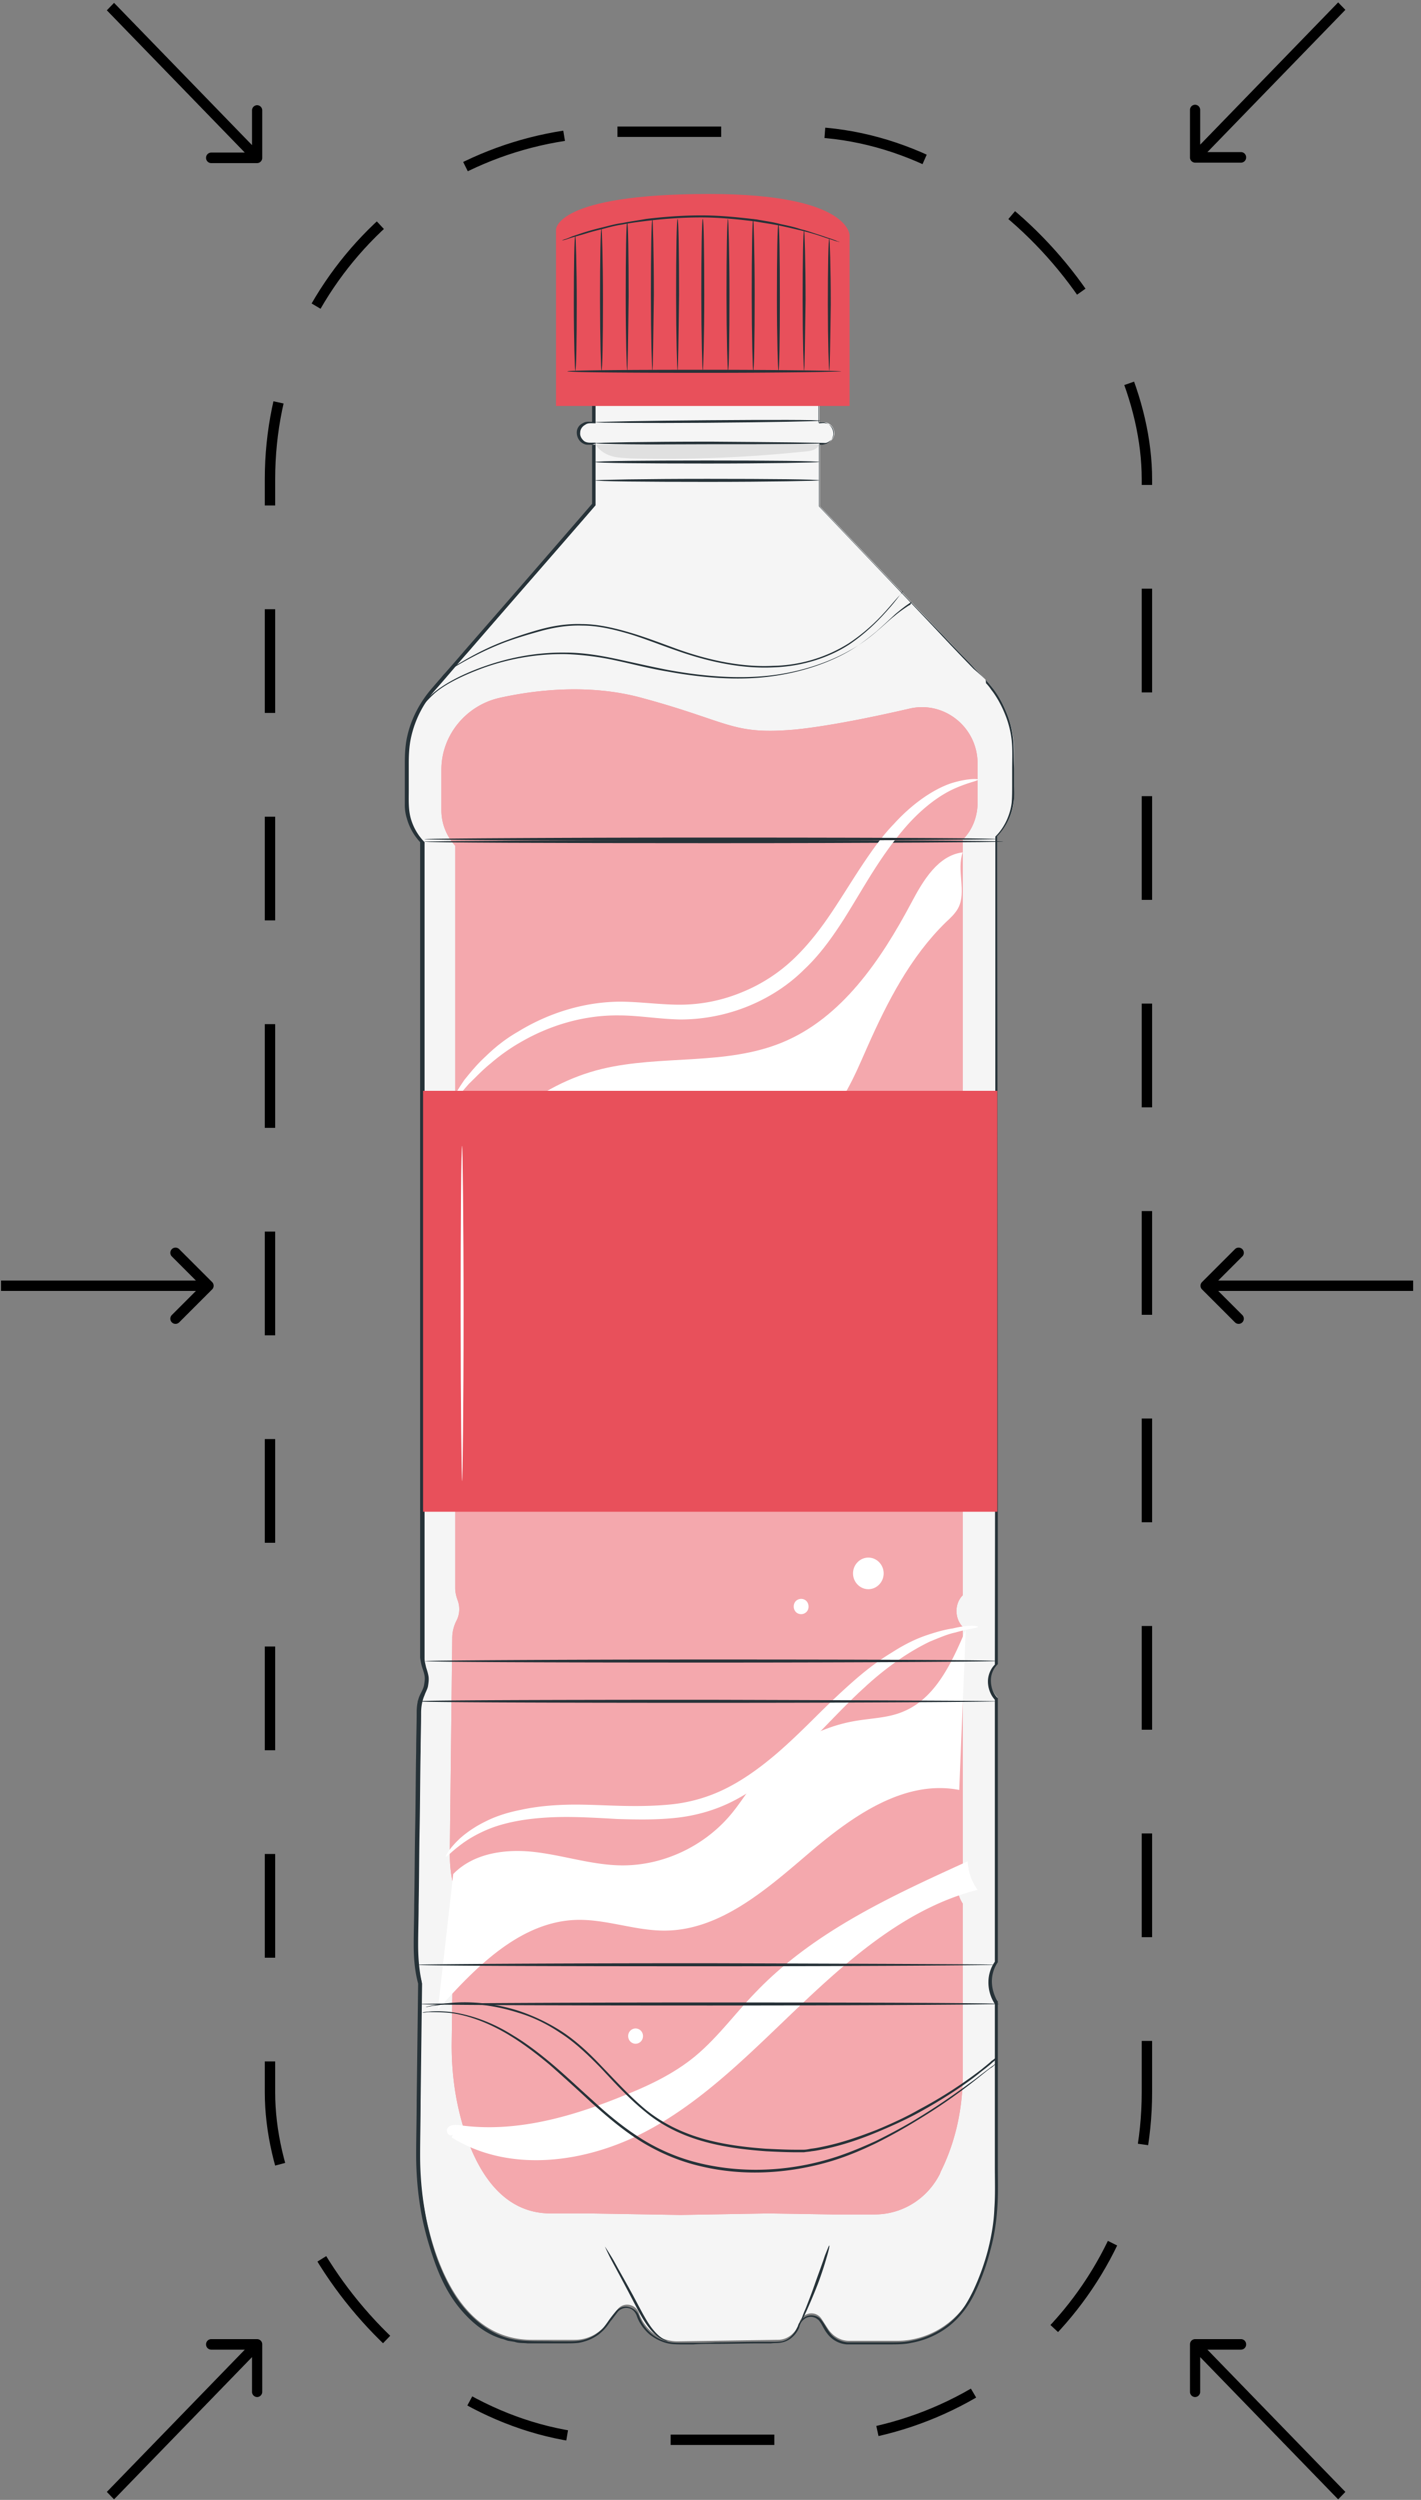 <svg width="137" height="241" viewBox="0 0 137 241" fill="none" xmlns="http://www.w3.org/2000/svg"><rect x="0" y="0" width="137" height="241" fill="#808080" stroke="none"/><path d="M95.01 65.516L79.047 48.814v-6.042h.334c.477 0 .953-.344 1.048-.836.095-.638-.38-1.228-1-1.228H79v-5.06l-21.677.148v4.863h-.43c-.476 0-.952.344-1.047.835-.096.639.38 1.228 1 1.228h.477v5.846l-15.628 17.98c-1.572 1.818-2.43 4.176-2.43 6.583v4.175c0 1.425.524 2.8 1.525 3.783v78.453c0 .442.095.884.286 1.326.238.688.19 1.425-.143 2.064-.286.589-.477 1.228-.477 1.866l-.238 22.696c0 1.179.095 2.358.429 3.488l-.19 16.211c-.048 2.653.238 5.257.905 7.811 1.19 4.667 3.859 10.562 9.91 10.562h4.145c1.239 0 2.382-.589 3.144-1.621l.953-1.277c.572-.786 1.763-.59 2.097.344.571 1.67 2.144 2.751 3.811 2.702l9.577-.148c1 0 1.81-.737 2.096-1.719.334-.983 1.62-1.13 2.144-.246l.572.884c.476.737 1.239 1.179 2.049 1.179h4.621c2.954 0 5.718-1.67 7.147-4.323.047-.049.047-.098.095-.147 1.62-3.144 2.43-6.681 2.43-10.218v-18.127a3.482 3.482 0 010-3.93v-25.3a2.415 2.415 0 01-.095-3.242l.095-.098V80.549l.095-.099a5.481 5.481 0 001.525-3.782v-4.225c0-2.555-1-5.06-2.763-6.927z" fill="#F5F5F5"/><path d="M87.673 68.317c3.287-.786 6.527 1.719 6.575 5.207v3.881c0 1.277-.477 2.554-1.334 3.439l-.096.098v72.852l-.095.099c-.715.835-.667 2.161.095 2.947v23.089a3.267 3.267 0 000 3.586v16.555c0 3.242-.714 6.485-2.144 9.334 0 .049-.047.098-.047.147-1.239 2.457-3.669 3.93-6.29 3.93H80.24l-6.146-.098-8.48.148-8.863-.148h-3.668c-5.336 0-7.719-5.355-8.767-9.628-.572-2.309-.81-4.716-.762-7.124l.19-14.786c-.285-1.032-.38-2.113-.38-3.193l.238-20.731c0-.59.143-1.179.428-1.72a2.429 2.429 0 00.096-1.915c-.143-.393-.239-.786-.239-1.179V81.531a5.082 5.082 0 01-1.334-3.439v-3.881c0-3.34 2.383-6.19 5.575-6.926 3.287-.737 8.576-1.425 13.77 0 8.527 2.309 8.67 3.586 14.769 3.046 3.383-.344 7.814-1.278 11.006-2.014z" fill="#E8505B"/><path opacity=".5" d="M87.673 68.317c3.287-.786 6.527 1.719 6.575 5.207v3.881c0 1.277-.477 2.554-1.334 3.439l-.096.098v72.852l-.095.099c-.715.835-.667 2.161.095 2.947v23.089a3.267 3.267 0 000 3.586v16.555c0 3.242-.714 6.485-2.144 9.334 0 .049-.047.098-.047.147-1.239 2.457-3.669 3.93-6.29 3.93H80.24l-6.146-.098-8.48.148-8.863-.148h-3.668c-5.336 0-7.719-5.355-8.767-9.628-.572-2.309-.81-4.716-.762-7.124l.19-14.786c-.285-1.032-.38-2.113-.38-3.193l.238-20.731c0-.59.143-1.179.428-1.72a2.429 2.429 0 00.096-1.915c-.143-.393-.239-.786-.239-1.179V81.531a5.082 5.082 0 01-1.334-3.439v-3.881c0-3.34 2.383-6.19 5.575-6.926 3.287-.737 8.576-1.425 13.77 0 8.527 2.309 8.67 3.586 14.769 3.046 3.383-.344 7.814-1.278 11.006-2.014z" fill="#fff"/><path d="M96.725 81.139c0 .049-12.483.147-27.92.147-15.437 0-27.92-.05-27.92-.147 0-.05 12.483-.148 27.92-.148 15.39 0 27.92.05 27.92.148z" fill="#263238"/><path d="M43.935 114.789c2.668-5.797 8.004-10.267 14.102-11.741 5.718-1.376 11.911-.295 17.39-2.555 5.718-2.358 9.482-7.909 12.436-13.46 1.143-2.161 2.573-4.568 4.955-4.863-.62 1.72.381 3.782-.429 5.354-.286.54-.762.983-1.19 1.376-3.431 3.34-5.67 7.713-7.624 12.134-1.191 2.702-2.382 5.6-4.622 7.516-1.62 1.376-3.668 2.162-5.717 2.555-5.288.982-10.958-.344-15.96 1.621-3.86 1.473-6.814 4.765-8.863 8.449-2.048 3.685-3.192 7.762-4.383 11.839" fill="#fff"/><path d="M94.295 75.145c0 .148-.858.246-2.287.884-1.43.639-3.288 1.965-5.098 4.176-.905 1.08-1.81 2.358-2.716 3.783-.905 1.424-1.81 2.996-2.859 4.667-1.048 1.62-2.239 3.34-3.811 4.814-1.525 1.523-3.43 2.75-5.527 3.586a17.39 17.39 0 01-6.432 1.228c-2.096-.049-4.05-.393-5.86-.393-3.621-.049-6.861 1.08-9.29 2.456a18.397 18.397 0 00-3.098 2.162c-.857.688-1.524 1.424-2.096 1.965-1.048 1.179-1.572 1.916-1.668 1.867-.047-.05.048-.246.239-.639.19-.393.524-.933 1-1.621.524-.639 1.143-1.425 2.001-2.211.858-.835 1.858-1.67 3.145-2.407 2.477-1.523 5.86-2.85 9.767-2.898 1.953 0 3.907.295 5.86.295a15.65 15.65 0 005.908-1.18 15.888 15.888 0 005.098-3.29c1.43-1.376 2.62-2.948 3.669-4.52 1.048-1.572 2-3.144 2.954-4.57.953-1.424 1.905-2.75 2.954-3.83 2-2.212 4.097-3.489 5.622-3.98 1.62-.491 2.525-.393 2.525-.344zM43.696 180.666c2.001-2.063 5.146-2.456 7.957-2.112 2.811.343 5.574 1.277 8.386 1.277 3.906 0 7.813-1.818 10.386-4.864.953-1.129 1.715-2.407 2.668-3.586 2.335-2.849 5.67-4.814 9.243-5.453 1.62-.294 3.288-.294 4.765-.933 3.097-1.277 4.669-4.716 6.003-7.86-.19 5.158-.429 10.267-.62 15.425-5.288-1.031-10.29 2.506-14.436 6.043-4.145 3.537-8.624 7.516-14.007 7.516-2.86 0-5.67-1.13-8.529-1.032-5.384.197-9.672 4.569-13.293 8.646" fill="#fff"/><path d="M94.295 156.84c0 .098-.81.147-2.192.54-.715.148-1.524.492-2.477.885a22.225 22.225 0 00-3.002 1.768 29.783 29.783 0 00-3.287 2.653c-1.144 1.032-2.287 2.211-3.526 3.488-1.239 1.277-2.525 2.603-4.002 3.881-1.477 1.277-3.097 2.505-4.955 3.488-1.858.982-3.86 1.522-5.813 1.719-1.953.196-3.811.147-5.527.098-1.715-.098-3.383-.196-4.907-.196-1.525 0-2.907.098-4.193.294-1.239.197-2.382.492-3.335.885-.953.393-1.715.835-2.287 1.228-1.191.835-1.715 1.474-1.81 1.424-.048-.049.333-.835 1.477-1.866a10.957 10.957 0 012.334-1.523c.953-.491 2.144-.884 3.43-1.13 1.335-.295 2.764-.442 4.336-.491 1.573-.049 3.24.049 4.955.098 1.715.049 3.526.049 5.336-.147a15.24 15.24 0 005.337-1.622c1.715-.884 3.287-2.063 4.669-3.242 1.43-1.228 2.716-2.505 3.954-3.733 1.24-1.228 2.478-2.407 3.669-3.439 1.191-1.032 2.382-1.916 3.526-2.604 1.143-.737 2.239-1.277 3.24-1.621 1-.344 1.905-.589 2.62-.688 1.62-.393 2.43-.245 2.43-.147zM43.553 206.063c5.622 3.488 13.007 2.457 18.82-.638 5.813-3.095 10.482-8.057 15.342-12.625 4.86-4.569 10.148-8.99 16.532-10.611a5.156 5.156 0 01-.953-2.751c-7.337 3.34-14.865 6.779-20.487 12.674-1.953 2.014-3.62 4.323-5.813 6.14-2.096 1.72-4.526 2.85-7.003 3.832-4.955 2.014-10.34 3.537-15.628 2.8-.429-.049-.905-.098-1.19.246-.287.344.19.982.476.639M85.195 151.682c0 .835-.667 1.523-1.477 1.523s-1.477-.688-1.477-1.523.667-1.523 1.477-1.523 1.477.688 1.477 1.523zM77.953 154.875a.712.712 0 01-.715.737c-.429 0-.715-.344-.715-.737 0-.442.334-.737.715-.737.43 0 .715.344.715.737z" fill="#fff"/><path d="M61.277 197.025c.395 0 .715-.33.715-.737a.726.726 0 00-.715-.737.726.726 0 00-.715.737c0 .407.32.737.715.737z" fill="#fff"/><path d="M96.153 164.012c0 .049-12.53.148-27.968.148-15.436 0-27.967-.05-27.967-.148 0-.098 12.53-.147 27.967-.147 15.437.049 27.968.098 27.968.147zM96.01 189.41c0 .049-12.483.147-27.92.147-15.437 0-27.92-.049-27.92-.147 0-.049 12.483-.147 27.92-.147 15.437.049 27.92.098 27.92.147zM96.344 193.193c0 .049-12.483.147-27.92.147-15.437 0-27.92-.049-27.92-.147 0-.049 12.483-.148 27.92-.148 15.437 0 27.92.049 27.92.148zM96.153 160.131c0 .05-12.34.148-27.586.148-15.247 0-27.586-.049-27.586-.148 0-.049 12.34-.147 27.586-.147 15.198 0 27.586.049 27.586.147zM64.374 225.713s-.143 0-.429-.147c-.238-.098-.62-.344-.953-.688-.762-.737-1.381-1.965-2.096-3.34-.715-1.376-1.382-2.604-1.858-3.488-.477-.884-.715-1.474-.715-1.474s.334.491.858 1.376c.476.884 1.19 2.112 1.905 3.438.715 1.327 1.334 2.604 2.002 3.341.666.786 1.286.933 1.286.982zM79.954 216.478c.047 0-.048.442-.238 1.081a33.61 33.61 0 01-.858 2.603 54.245 54.245 0 01-1.048 2.506c-.286.638-.477 1.031-.524.982-.048 0 .095-.442.38-1.08.287-.737.62-1.572.954-2.555.333-.933.667-1.818.905-2.554.238-.59.381-.983.429-.983zM96.01 198.99s-.048.049-.143.098c-.095.098-.19.196-.381.295-.334.245-.81.638-1.43 1.129a53.763 53.763 0 01-5.526 3.832 51.402 51.402 0 01-4.05 2.26c-1.525.737-3.145 1.425-4.955 1.916-3.621.982-7.814 1.326-12.054.295-2.097-.492-4.098-1.376-5.813-2.457-1.715-1.08-3.24-2.407-4.669-3.684a192.862 192.862 0 00-3.954-3.586c-1.287-1.081-2.526-2.014-3.717-2.751-2.43-1.523-4.621-2.162-6.194-2.309-.762-.049-1.381-.049-1.81-.049-.19 0-.334.049-.477.049h-.142s.047 0 .142-.049c.096 0 .286-.049.477-.049.429-.049 1.048-.049 1.81 0 1.573.147 3.86.737 6.29 2.259 1.238.737 2.477 1.671 3.764 2.751 1.286 1.081 2.572 2.309 4.002 3.587 1.381 1.277 2.906 2.554 4.621 3.635a18.944 18.944 0 005.765 2.407c4.193.982 8.338.688 11.911-.295 1.81-.491 3.43-1.179 4.955-1.867 1.477-.736 2.86-1.473 4.05-2.21 2.43-1.474 4.288-2.849 5.575-3.783.619-.491 1.095-.835 1.477-1.13.142-.098.285-.196.38-.294.048.049.096 0 .096 0z" fill="#263238"/><path d="M96.153 198.4l-.095.098a2.14 2.14 0 01-.334.295c-.143.147-.333.294-.572.491-.238.196-.524.393-.81.639-1.238.982-3.096 2.259-5.574 3.635-1.239.688-2.62 1.326-4.145 1.965-1.525.639-3.192 1.228-5.003 1.621-.476.098-.905.196-1.381.246-.239.049-.477.049-.715.098h-.715c-.953 0-1.953-.049-2.954-.098-2-.148-4.097-.393-6.146-.983-2.049-.589-3.954-1.523-5.527-2.849-1.572-1.277-2.906-2.751-4.192-4.127-1.287-1.326-2.573-2.554-3.955-3.438-1.382-.934-2.763-1.572-4.097-1.965-2.62-.836-4.908-.934-6.48-.836-.381 0-.715.05-1.048.099-.286.049-.524.049-.762.098-.191.049-.334.049-.477.098h-.143s.81-.245 2.382-.393c1.525-.147 3.86-.098 6.528.737a18.552 18.552 0 014.145 1.965c1.381.884 2.715 2.112 4.002 3.488 1.286 1.326 2.62 2.8 4.145 4.077 1.572 1.278 3.43 2.211 5.48 2.8 2.048.59 4.097.836 6.098.983 1 .049 1.953.098 2.954.098h.714c.239 0 .477-.049.715-.098.476-.049.905-.147 1.382-.246 1.81-.393 3.43-.982 4.955-1.572 1.524-.638 2.906-1.277 4.097-1.965a42.842 42.842 0 005.575-3.537c.333-.245.571-.442.81-.638.238-.197.428-.344.571-.492.143-.098.286-.196.381-.294.143.049.19 0 .19 0zM96.105 80.892c0 .05-12.34.148-27.586.148-15.246 0-27.586-.05-27.586-.148 0-.049 12.34-.147 27.586-.147 15.246 0 27.586.05 27.586.147zM87.91 58.001l-.428.295c-.286.196-.668.491-1.192.933-.476.442-1.048.983-1.763 1.621-.714.59-1.572 1.277-2.572 1.867-2.001 1.179-4.67 2.112-7.719 2.505-3.049.393-6.432.148-9.91-.49-1.763-.296-3.43-.738-5.05-1.082a26.873 26.873 0 00-4.717-.59c-3.05-.048-5.765.541-7.957 1.327-2.144.786-3.859 1.67-4.812 2.555-.476.442-.81.835-1.048 1.08l-.286.443s.048-.197.238-.443c.191-.294.524-.687 1-1.13 1.002-.884 2.669-1.817 4.86-2.603 2.192-.786 4.908-1.425 8.005-1.376 1.525 0 3.145.246 4.765.59 1.62.344 3.287.737 5.05 1.08 3.478.64 6.813.885 9.862.541 3.002-.344 5.67-1.277 7.671-2.407 2.049-1.13 3.335-2.554 4.336-3.34.524-.443.905-.688 1.19-.885.144-.098.239-.147.334-.196.096-.246.143-.295.143-.295z" fill="#263238"/><path d="M87.053 56.969s0 .049-.047.098a1.296 1.296 0 01-.239.295c-.19.245-.476.638-.905 1.13-.81.933-2.048 2.309-3.907 3.586-1.858 1.228-4.43 2.161-7.385 2.26-2.953.147-6.146-.492-9.338-1.622-1.572-.54-3.144-1.179-4.621-1.62-1.525-.443-3.002-.787-4.479-.787-1.43-.049-2.811.197-4.05.54-1.239.345-2.382.688-3.43 1.081-2.049.786-3.621 1.67-4.717 2.31-.524.294-.905.589-1.144.834-.238.246-.333.393-.333.393s.095-.147.286-.393c.238-.245.62-.54 1.143-.884 1.048-.639 2.62-1.572 4.67-2.358a40.866 40.866 0 013.43-1.13c1.239-.344 2.62-.59 4.097-.54 1.477 0 3.002.344 4.527.786 1.524.442 3.049 1.032 4.669 1.621 3.144 1.13 6.337 1.769 9.243 1.621a14.15 14.15 0 007.29-2.161c1.858-1.229 3.096-2.555 3.906-3.488.43-.491.715-.835.953-1.081.096-.098.19-.197.239-.295.095-.196.142-.196.142-.196z" fill="#263238"/><path d="M95.01 65.517s.238.245.667.786c.428.54 1 1.424 1.477 2.702.238.638.428 1.375.524 2.26.095.835.047 1.768.095 2.8v1.572c0 .54.048 1.13-.048 1.67a5.733 5.733 0 01-1.572 3.291v-.049c0 16.162.048 44.065.048 79.828v.049l-.048.05c-.381.393-.62.933-.62 1.522 0 .59.191 1.229.62 1.671l.048.049v25.447a3.276 3.276 0 00-.572 1.817c0 .688.19 1.376.572 1.965v15.819c0 1.326.047 2.701-.048 4.077-.095 1.375-.286 2.702-.667 4.077a22 22 0 01-1.382 3.881 9.927 9.927 0 01-1.048 1.818 8.58 8.58 0 01-1.43 1.523 8.284 8.284 0 01-3.763 1.719c-.667.147-1.382.148-2.097.148h-4.145a2.583 2.583 0 01-1.858-1.032c-.238-.295-.38-.59-.572-.933a2.732 2.732 0 00-.285-.394c-.143-.098-.239-.196-.43-.245-.285-.098-.666-.049-.904.147a1.145 1.145 0 00-.334.344 1.507 1.507 0 00-.19.491c-.286.688-.906 1.278-1.62 1.425-.382.098-.715.049-1.096.098h-1.048c-1.43 0-2.86.049-4.288.049-.715 0-1.43 0-2.144.05h-1.096c-.334 0-.715 0-1.096-.05-.715-.098-1.43-.442-2.001-.884-.572-.491-1.048-1.13-1.287-1.867l.096.099-.096-.099c-.142-.343-.428-.638-.762-.687-.333-.099-.762.049-1 .294-.239.295-.477.639-.763.983-.238.344-.476.688-.81.982-.62.59-1.429.934-2.239 1.081-.429.049-.81.049-1.239.049h-3.716c-.429-.049-.81 0-1.239-.147l-.62-.098c-.19-.049-.38-.148-.619-.197-1.62-.491-2.954-1.621-4.05-2.947-1.095-1.327-1.857-2.899-2.43-4.52-.571-1.621-1.047-3.291-1.333-5.011a31.997 31.997 0 01-.43-5.207c0-1.768.049-3.488.049-5.256l.142-11.348v.049c-.333-1.228-.428-2.505-.428-3.783 0-1.277.047-2.505.047-3.782.048-2.506.048-5.011.096-7.467.047-2.457.047-4.962.095-7.418 0-1.228.048-2.457.048-3.685 0-.638.095-1.277.38-1.817.144-.295.287-.541.334-.835.048-.295.096-.59.048-.885-.048-.294-.143-.54-.238-.835a5.352 5.352 0 01-.19-.933v-1.818-3.635-7.172-14.05-51.975l.047.099a5.49 5.49 0 01-1.334-2.358 4.254 4.254 0 01-.19-1.327v-1.326-2.653c0-.884.047-1.768.237-2.603.382-1.72 1.24-3.292 2.335-4.569 1.096-1.277 2.192-2.505 3.24-3.734 4.288-4.912 8.385-9.628 12.244-14.099v-5.796l.096.098h-.572c-.19 0-.381-.098-.524-.197-.334-.245-.477-.638-.477-.982 0-.393.239-.737.572-.884a.938.938 0 01.524-.148h.477l-.096.099v-4.962h.096c8.195-.05 15.341-.098 21.678-.098h.048v5.059l-.048-.048h.572c.19.049.38.098.524.245.286.246.429.639.381.983a1.079 1.079 0 01-.572.786c-.143.098-.286.098-.428.147h-.43l.048-.05v6.043-.049c5.194 5.453 9.196 9.629 11.864 12.478 1.334 1.425 2.382 2.505 3.05 3.193.81.688 1.143 1.032 1.143 1.032l-1.049-1.081c-.667-.737-1.715-1.769-3.049-3.193-2.716-2.8-6.718-6.976-11.911-12.429v-6.092h.048c.285 0 .571.05.857-.147.238-.147.477-.393.477-.688a.963.963 0 00-.334-.884c-.143-.098-.286-.196-.476-.196-.143-.05-.381 0-.572 0h-.048v-.05-5.01l.048.049c-6.337.05-13.484.098-21.678.147l.095-.098v4.962h-.095c-.334 0-.667-.05-.906.147-.285.148-.476.442-.476.737-.048.344.143.639.381.835.286.197.62.147 1 .147h.096V48.716c-3.86 4.47-7.957 9.137-12.245 14.099-1.096 1.228-2.144 2.505-3.24 3.733a10.19 10.19 0 00-2.286 4.47c-.191.836-.239 1.72-.239 2.555v2.653c0 .884-.047 1.769.19 2.653a5.342 5.342 0 001.287 2.26l.048.049v78.698c0 .295.095.59.143.835.095.295.19.59.238.884.048.295 0 .639-.048.934-.047.295-.238.589-.333.884-.238.54-.334 1.13-.334 1.719 0 1.229-.047 2.457-.047 3.685-.048 2.456-.048 4.912-.096 7.418-.047 2.456-.047 4.961-.095 7.467 0 1.228-.047 2.505-.047 3.782 0 1.229.095 2.506.38 3.734l-.142 11.348c0 1.768-.048 3.488-.048 5.256 0 1.72.143 3.488.429 5.158.286 1.72.715 3.39 1.286 4.962.62 1.572 1.382 3.144 2.43 4.421 1.048 1.278 2.382 2.358 3.907 2.899 1.525.54 3.192.393 4.812.442h1.239c.429 0 .81 0 1.191-.049a3.805 3.805 0 002.096-.983c.286-.245.525-.589.763-.933.238-.344.476-.639.762-.983.334-.344.81-.491 1.239-.344.429.099.81.443.953.836l-.096-.099.096.099a3.962 3.962 0 001.19 1.719 3.758 3.758 0 001.907.835c.333.049.714.049 1.048.049h1.096c.714 0 1.429 0 2.144-.049 1.429 0 2.858-.049 4.288-.049h1.048c.333 0 .715 0 1.048-.049.667-.148 1.191-.688 1.477-1.327.095-.147.095-.343.238-.491a1.15 1.15 0 01.381-.442c.334-.246.715-.295 1.096-.196.19.049.381.147.524.294.143.148.239.295.334.442.19.295.38.639.571.885.382.54 1.049.884 1.716.933h4.098c.714 0 1.38 0 2.048-.147a8.21 8.21 0 003.62-1.671c.525-.442 1.001-.933 1.383-1.473.38-.541.714-1.179 1-1.769a22.991 22.991 0 001.382-3.832c.333-1.326.572-2.652.62-4.028.095-1.326.047-2.702.047-4.028v-15.72.049a3.762 3.762 0 01-.62-2.112c0-.737.239-1.425.62-1.965v-25.251l.047.049c-.476-.491-.714-1.179-.714-1.817 0-.639.286-1.278.715-1.671l-.048.05c.047-35.714.047-63.617.047-79.829.906-.884 1.43-2.112 1.573-3.242.047-.59.047-1.13.047-1.67v-1.572c0-1.032.048-1.965-.047-2.8a9.336 9.336 0 00-.524-2.211c-.477-1.277-1.048-2.162-1.477-2.702a3.71 3.71 0 00-.477-.59c0-.245-.047-.343-.047-.343z" fill="#263238"/><path d="M79.096 40.561c0 .05-4.86.147-10.863.197-6.003.049-10.863 0-10.863-.05 0-.049 4.86-.147 10.863-.196 6.003-.05 10.863-.05 10.863.049zM79.62 42.722c0 .05-5.002.148-11.1.148-6.147 0-11.15-.05-11.15-.148 0-.049 5.003-.147 11.15-.147 6.145.049 11.1.098 11.1.147zM79 44.54c0 .049-4.859.147-10.814.147-5.956 0-10.816-.049-10.816-.147 0-.098 4.86-.148 10.816-.148 6.003 0 10.815.05 10.815.148zM79 46.309c0 .049-4.859.147-10.814.147-5.956 0-10.816-.05-10.816-.148 0-.049 4.86-.147 10.816-.147 6.003 0 10.815.05 10.815.148z" fill="#263238"/><path d="M57.37 42.771c.334.59.906.983 1.525 1.18.62.196 1.286.196 1.953.245 5.67.147 11.34-.098 16.962-.688.476-.049 1-.196 1.143-.638-.905-.05-1.81-.05-2.716-.05-5.383 0-10.815 0-16.199.05h-2.954" fill="#E0E0E0"/><path d="M53.606 39.136V22.14s-.143-3.439 14.77-3.439c13.579 0 13.531 3.98 13.531 3.98v16.456h-28.3z" fill="#E8505B"/><path d="M55.465 35.747c-.048 0-.144-2.948-.144-6.534s.048-6.534.144-6.534c.047 0 .142 2.948.142 6.534 0 3.635-.047 6.534-.142 6.534zM57.99 35.747c-.048 0-.143-3.095-.143-6.878 0-3.831.047-6.877.143-6.877.047 0 .143 3.095.143 6.877 0 3.783-.048 6.878-.143 6.878zM60.467 35.747c-.047 0-.143-3.193-.143-7.172 0-3.93.048-7.173.143-7.173.095 0 .143 3.193.143 7.172-.048 3.98-.095 7.173-.143 7.173zM62.897 35.747c-.048 0-.143-3.292-.143-7.32 0-4.028.048-7.32.143-7.32.048 0 .143 3.292.143 7.32-.048 4.028-.095 7.32-.143 7.32zM65.327 35.747c-.048 0-.143-3.292-.143-7.32 0-4.028.048-7.32.143-7.32.095 0 .143 3.292.143 7.32-.048 4.028-.096 7.32-.143 7.32zM67.757 35.747c-.048 0-.143-3.292-.143-7.32 0-4.028.047-7.32.143-7.32.095 0 .143 3.292.143 7.32 0 4.028-.096 7.32-.143 7.32zM70.187 35.747c-.048 0-.143-3.292-.143-7.32 0-4.028.047-7.32.143-7.32.047 0 .143 3.292.143 7.32 0 4.028-.048 7.32-.143 7.32zM72.616 35.747c-.047 0-.142-3.292-.142-7.32 0-4.028.047-7.32.142-7.32.048 0 .143 3.292.143 7.32 0 4.028-.047 7.32-.143 7.32zM75.046 35.747c-.047 0-.143-3.144-.143-7.074 0-3.93.048-7.074.143-7.074.096 0 .143 3.144.143 7.074 0 3.93-.047 7.074-.143 7.074zM77.524 35.747c-.048 0-.143-3.046-.143-6.78 0-3.733.048-6.779.143-6.779.048 0 .143 3.046.143 6.78-.048 3.733-.095 6.779-.143 6.779zM79.954 35.747c-.048 0-.143-2.85-.143-6.387 0-3.537.048-6.386.143-6.386.047 0 .143 2.85.143 6.386-.048 3.538-.096 6.387-.143 6.387z" fill="#263238"/><path d="M80.954 23.319s-.095 0-.285-.05c-.19-.048-.43-.147-.763-.245s-.714-.245-1.19-.393c-.477-.147-1.001-.295-1.62-.442-.62-.147-1.24-.295-1.954-.442-.715-.148-1.477-.246-2.287-.393-1.62-.197-3.383-.393-5.289-.393-1.858 0-3.668.147-5.288.344-.81.098-1.572.196-2.287.344-.715.098-1.382.294-1.954.442a24.91 24.91 0 00-1.62.442c-.476.147-.857.245-1.19.344-.334.098-.572.196-.763.245-.19.05-.286.05-.286.05s.096-.05.238-.099c.191-.049.43-.147.763-.294.333-.099.714-.246 1.19-.393.477-.148 1.001-.295 1.62-.443.62-.147 1.24-.344 2.002-.442.715-.147 1.477-.245 2.287-.393 1.62-.196 3.43-.344 5.336-.344 1.906 0 3.669.197 5.336.393.81.148 1.572.246 2.287.442.715.148 1.382.295 1.954.492.619.147 1.143.344 1.62.491.476.147.857.295 1.19.393.286.098.572.197.763.295.095 0 .19.049.19.049zM81.097 35.796c0 .049-5.907.147-13.197.147-7.29 0-13.198-.049-13.198-.147 0-.098 5.908-.148 13.198-.148s13.197.099 13.197.148z" fill="#263238"/><path d="M96.153 105.161H40.79v40.577h55.363v-40.577z" fill="#E8505B"/><path d="M44.554 142.791c-.048 0-.143-7.222-.143-16.163 0-8.94.047-16.162.143-16.162.047 0 .143 7.222.143 16.162 0 8.892-.096 16.163-.143 16.163z" fill="#fff"/><rect x="26.029" y="12.698" width="84.546" height="222.508" rx="33.5" stroke="#000" stroke-dasharray="10 10 10 10 10 10"/><path d="M24.79 15.724a.5.5 0 00.492-.507v-4.569a.5.5 0 00-.492-.507.5.5 0 00-.492.507v4.061h-3.939a.5.5 0 00-.492.508.5.5 0 00.492.507h4.431zM10.3.994l14.142 14.582.696-.718L10.996.276 10.3.994zM25.282 226.009a.5.5 0 00-.492-.508h-4.43a.5.5 0 00-.493.508.5.5 0 00.492.507h3.939v4.061a.5.5 0 00.492.508.5.5 0 00.492-.508v-4.568zm-14.286 14.94l14.142-14.581-.696-.718L10.3 240.231l.696.718zM115.219 225.501a.5.5 0 00-.492.508v4.568a.5.5 0 00.492.508.5.5 0 00.492-.508v-4.061h3.939a.5.5 0 00.492-.507.5.5 0 00-.492-.508h-4.431zm14.49 14.73l-14.142-14.581-.696.718 14.142 14.581.696-.718zM114.727 15.172a.5.5 0 00.492.508h4.431a.5.5 0 00.492-.508.5.5 0 00-.492-.508h-3.939v-4.06a.5.5 0 00-.492-.508.5.5 0 00-.492.508v4.568zM129.013.232l-14.142 14.581.696.718L129.709.949l-.696-.718zM20.451 124.305a.5.5 0 000-.707l-3.182-3.182a.5.5 0 00-.707.707l2.828 2.828-2.828 2.829a.5.5 0 00.707.707l3.182-3.182zm-20.353.146h20v-1h-20v1zM115.888 123.598a.5.5 0 000 .707l3.182 3.182a.5.5 0 00.707-.707l-2.828-2.829 2.828-2.828a.5.5 0 00-.707-.707l-3.182 3.182zm20.354-.147h-20v1h20v-1z" fill="#000"/></svg>
